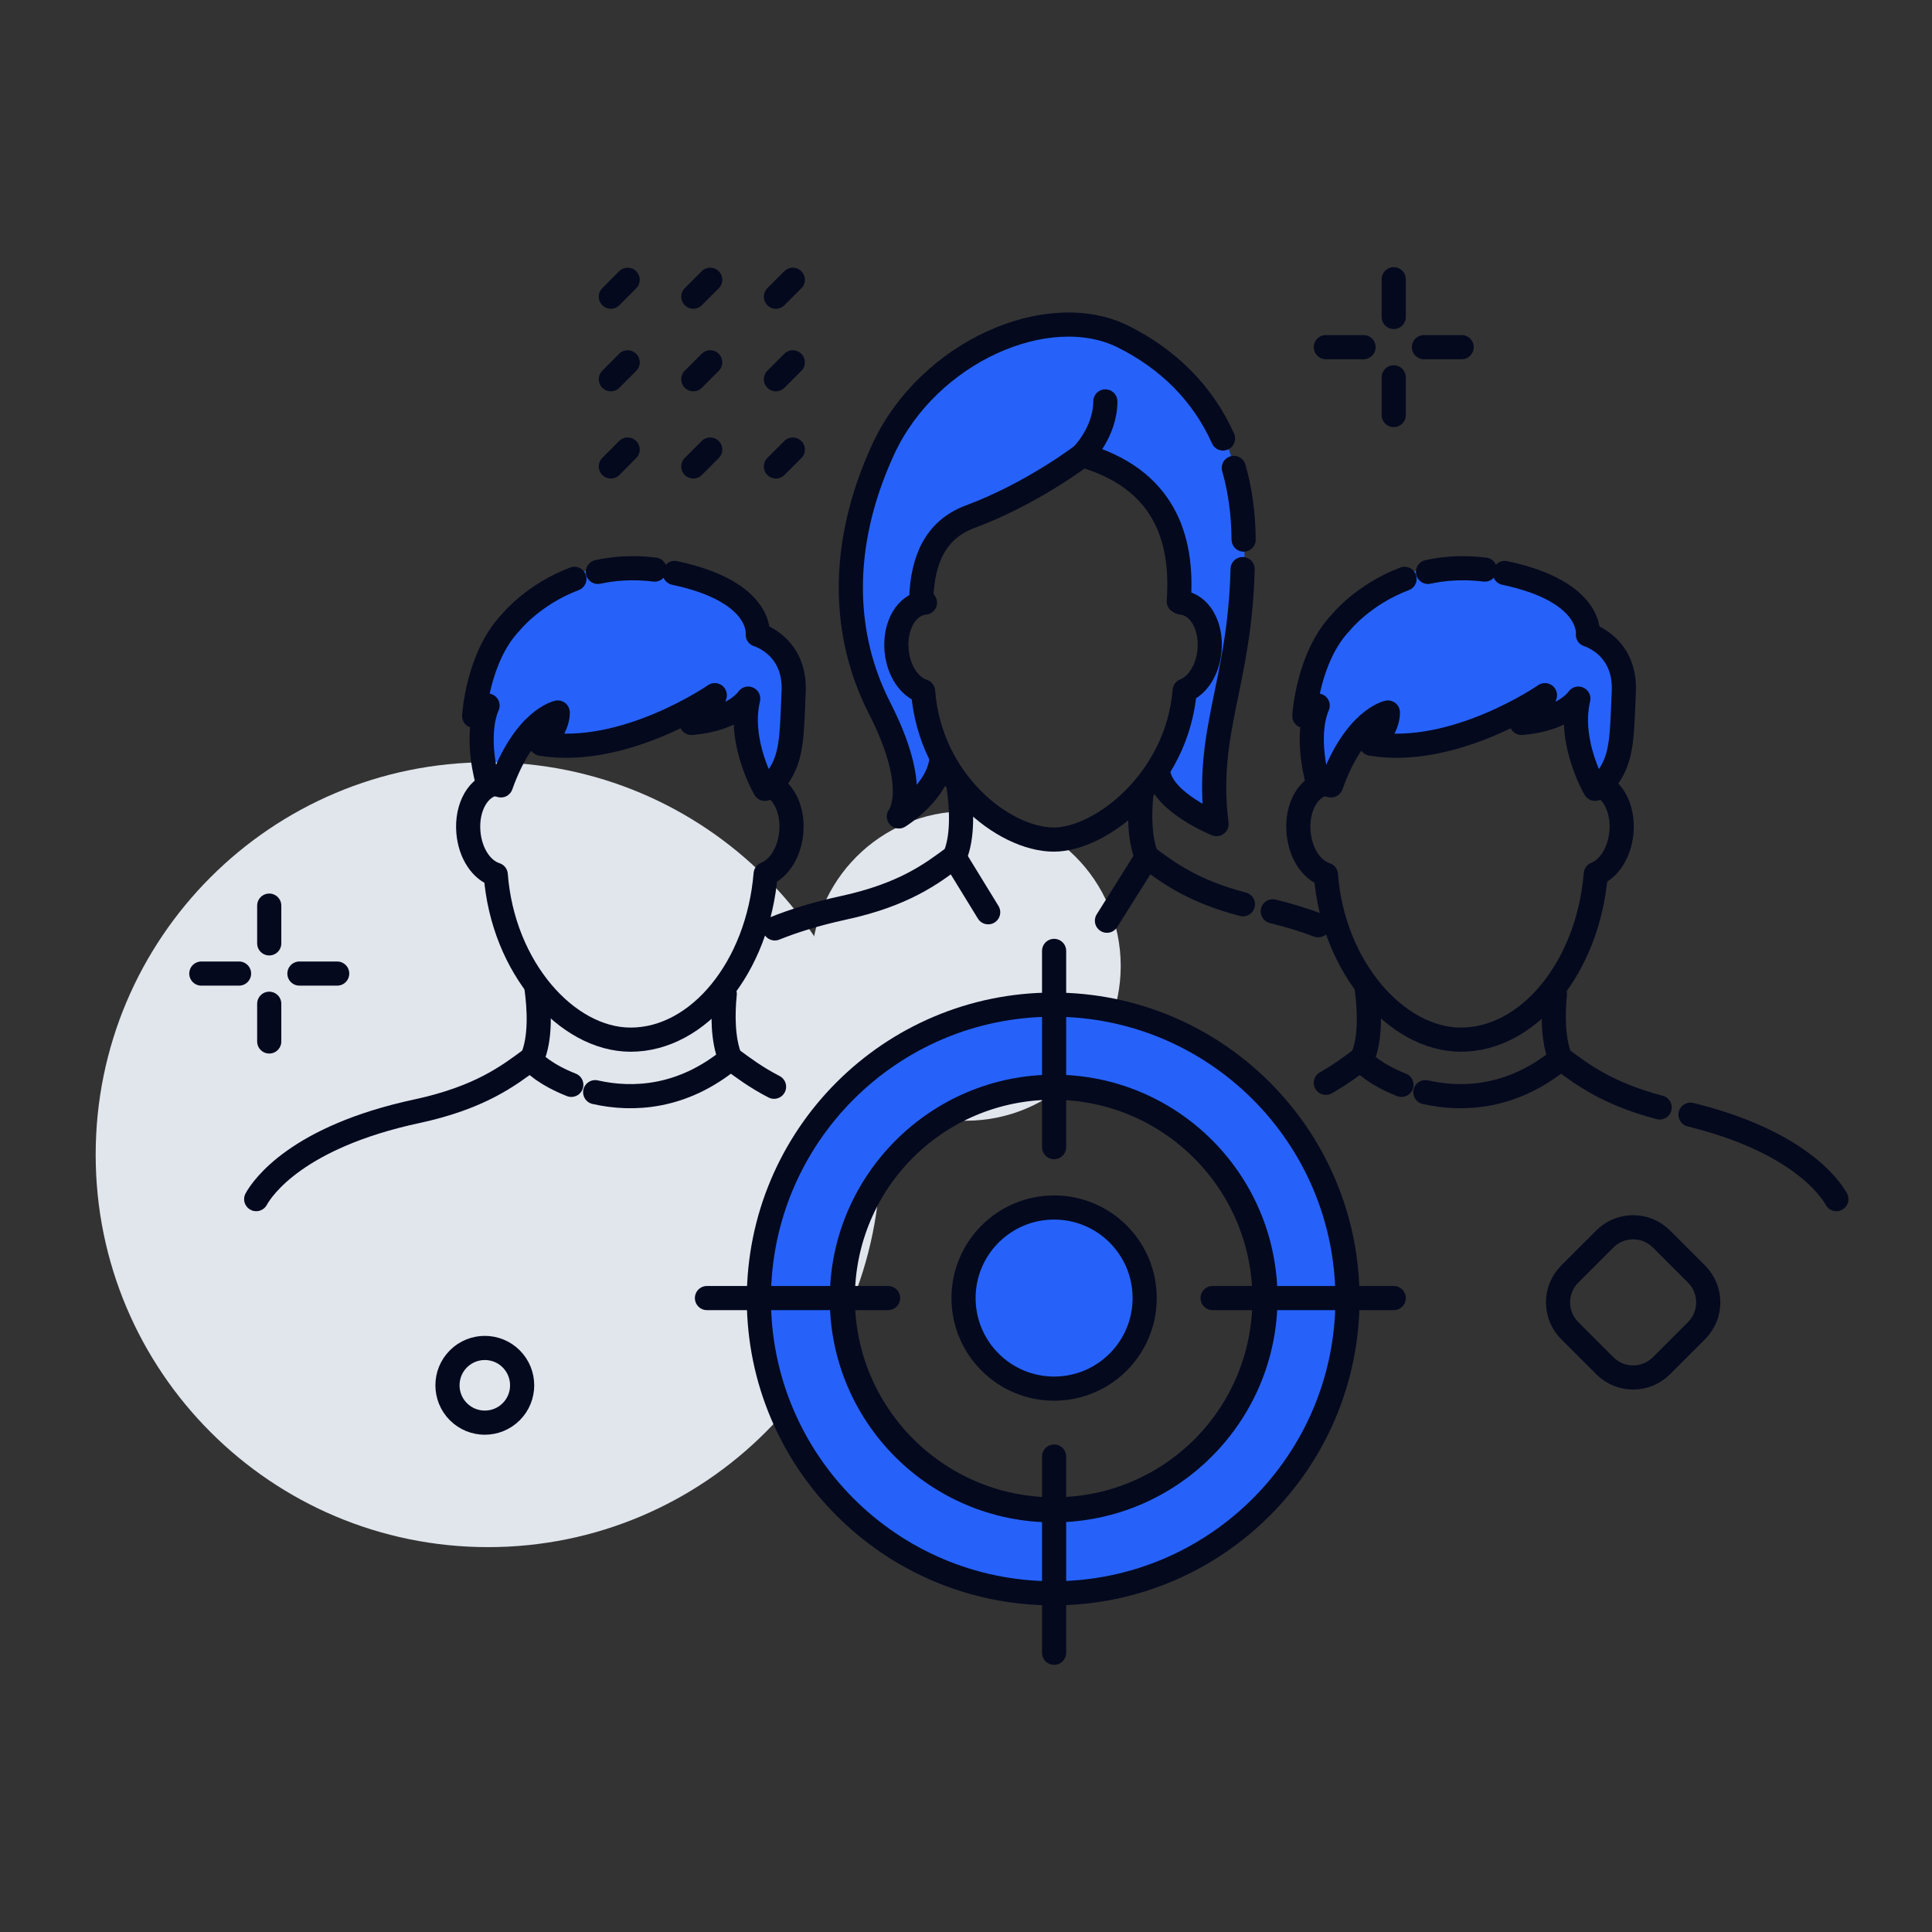 <svg width="48" height="48" viewBox="0 0 48 48" fill="none" xmlns="http://www.w3.org/2000/svg">
<rect x="0" y="0" width="48" height="48" fill="#333333" stroke="none"/>
<path d="M24 27.844C26.123 27.844 27.844 26.123 27.844 24C27.844 21.877 26.123 20.156 24 20.156C21.877 20.156 20.156 21.877 20.156 24C20.156 26.123 21.877 27.844 24 27.844Z" fill="#E1E6ED"/>
<path d="M39.69 19.688C39.69 19.688 40.815 18 40.252 16.5C39.69 15.562 39.502 15.75 39.502 15.75C39.502 15.75 38.752 13.875 35.94 14.062C33.127 14.25 32.377 16.875 32.377 17.812L32.752 17.625C32.752 17.625 32.19 18.375 32.752 19.5C32.752 19.5 33.502 17.812 34.252 17.812L34.065 18.562C34.065 18.562 36.69 18.75 38.19 17.25L37.627 18.188C37.627 18.188 38.752 18 39.127 17.438C39.127 17.438 38.94 18.562 39.69 19.688Z" fill="#2662FA"/>
<path d="M19.064 19.688C19.064 19.688 20.189 18 19.627 16.5C19.064 15.562 18.877 15.75 18.877 15.75C18.877 15.75 18.127 13.875 15.315 14.062C12.502 14.25 11.752 16.875 11.752 17.812L12.127 17.625C12.127 17.625 11.565 18.375 12.127 19.5C12.127 19.5 12.877 17.812 13.627 17.812L13.44 18.562C13.44 18.562 16.064 18.75 17.564 17.25L17.002 18.188C17.002 18.188 18.127 18 18.502 17.438C18.502 17.438 18.314 18.562 19.064 19.688Z" fill="#2662FA"/>
<path d="M26.94 11.25C26.94 11.25 25.628 12.562 24.128 12.75C22.628 12.938 22.815 15 22.815 15C22.815 15 22.065 15.562 22.44 16.5C22.508 16.669 22.922 17.235 23.003 17.438C23.267 18.101 23.233 18.506 23.378 18.938C23.378 18.938 23.19 20.25 22.44 20.25C22.44 20.25 22.815 18.938 21.503 16.875C20.19 14.812 21.878 10.875 22.815 9.938C23.753 9 26.003 7.125 28.44 8.625C30.878 10.125 31.253 12.75 30.69 16.312C30.128 19.875 30.315 20.625 30.315 20.625C30.315 20.625 28.815 19.875 28.628 19.125C28.628 19.125 29.378 18.375 29.378 17.062C29.378 17.062 30.128 16.875 29.94 15.75C29.753 14.625 29.19 14.812 29.19 14.812C29.19 14.812 29.753 12.188 26.94 11.25Z" fill="#2662FA"/>
<path d="M39.872 33.932L39 33.06C38.612 32.672 38.612 32.042 39 31.654L39.872 30.782C40.26 30.394 40.89 30.394 41.278 30.782L42.15 31.654C42.538 32.042 42.538 32.672 42.15 33.06L41.278 33.932C40.89 34.32 40.26 34.32 39.872 33.932Z" stroke="#04091E" stroke-width="0.6" stroke-miterlimit="10" stroke-linecap="round"/>
<path d="M12.127 38.438C17.512 38.438 21.877 34.072 21.877 28.688C21.877 23.303 17.512 18.938 12.127 18.938C6.742 18.938 2.377 23.303 2.377 28.688C2.377 34.072 6.742 38.438 12.127 38.438Z" fill="#E1E6ED"/>
<path d="M15.176 7.371L15.594 6.951" stroke="#04091E" stroke-width="0.6" stroke-miterlimit="10" stroke-linecap="round"/>
<path d="M17.225 7.371L17.645 6.951" stroke="#04091E" stroke-width="0.6" stroke-miterlimit="10" stroke-linecap="round"/>
<path d="M19.277 7.371L19.697 6.951" stroke="#04091E" stroke-width="0.6" stroke-miterlimit="10" stroke-linecap="round"/>
<path d="M15.176 9.422L15.594 9.002" stroke="#04091E" stroke-width="0.6" stroke-miterlimit="10" stroke-linecap="round"/>
<path d="M17.225 9.422L17.645 9.002" stroke="#04091E" stroke-width="0.6" stroke-miterlimit="10" stroke-linecap="round"/>
<path d="M19.277 9.422L19.697 9.002" stroke="#04091E" stroke-width="0.6" stroke-miterlimit="10" stroke-linecap="round"/>
<path d="M15.176 11.589L15.594 11.169" stroke="#04091E" stroke-width="0.6" stroke-miterlimit="10" stroke-linecap="round"/>
<path d="M17.225 11.589L17.645 11.169" stroke="#04091E" stroke-width="0.6" stroke-miterlimit="10" stroke-linecap="round"/>
<path d="M19.277 11.589L19.697 11.169" stroke="#04091E" stroke-width="0.6" stroke-miterlimit="10" stroke-linecap="round"/>
<path d="M34.627 9.375V10.312" stroke="#04091E" stroke-width="0.6" stroke-miterlimit="10" stroke-linecap="round"/>
<path d="M34.627 6.938V7.875" stroke="#04091E" stroke-width="0.6" stroke-miterlimit="10" stroke-linecap="round"/>
<path d="M33.877 8.625H32.94" stroke="#04091E" stroke-width="0.6" stroke-miterlimit="10" stroke-linecap="round"/>
<path d="M36.315 8.625H35.377" stroke="#04091E" stroke-width="0.6" stroke-miterlimit="10" stroke-linecap="round"/>
<path d="M6.689 24.938V25.875" stroke="#04091E" stroke-width="0.6" stroke-miterlimit="10" stroke-linecap="round"/>
<path d="M6.689 22.5V23.438" stroke="#04091E" stroke-width="0.6" stroke-miterlimit="10" stroke-linecap="round"/>
<path d="M5.939 24.188H5.002" stroke="#04091E" stroke-width="0.6" stroke-miterlimit="10" stroke-linecap="round"/>
<path d="M8.377 24.188H7.439" stroke="#04091E" stroke-width="0.6" stroke-miterlimit="10" stroke-linecap="round"/>
<path d="M33.811 26.317C33.571 26.494 33.3 26.698 32.94 26.902" stroke="#04091E" stroke-width="0.6" stroke-miterlimit="10" stroke-linecap="round" stroke-linejoin="round"/>
<path d="M42 27.694C44.679 28.354 45.471 29.518 45.624 29.792" stroke="#04091E" stroke-width="0.6" stroke-miterlimit="10" stroke-linecap="round" stroke-linejoin="round"/>
<path d="M38.801 26.317C39.3 26.685 39.935 27.174 41.234 27.514" stroke="#04091E" stroke-width="0.6" stroke-miterlimit="10" stroke-linecap="round" stroke-linejoin="round"/>
<path d="M35.412 27.135C36.348 27.347 37.58 27.283 38.77 26.306C38.577 25.828 38.581 25.196 38.632 24.692" stroke="#04091E" stroke-width="0.6" stroke-miterlimit="10" stroke-linecap="round" stroke-linejoin="round"/>
<path d="M33.95 24.523C34.024 25.044 34.069 25.798 33.84 26.308C33.842 26.406 34.219 26.717 34.819 26.953" stroke="#04091E" stroke-width="0.6" stroke-miterlimit="10" stroke-linecap="round" stroke-linejoin="round"/>
<path d="M37.386 14.235C39.597 14.702 39.451 15.769 39.451 15.769C39.451 15.769 40.396 16.041 40.343 17.186C40.291 18.332 40.315 18.887 39.858 19.427C39.629 19.513 39.629 19.599 39.629 19.599C39.629 19.599 38.952 18.446 39.214 17.357C39.214 17.357 38.883 17.874 37.803 17.961C37.803 17.961 38.331 17.543 38.384 17.271C38.384 17.271 36.143 18.823 34.068 18.478C34.068 18.478 34.482 18.133 34.482 17.702C34.482 17.702 33.651 17.874 33.07 19.513L32.738 19.427C32.738 19.427 32.406 18.306 32.738 17.529C32.571 17.529 32.406 17.788 32.406 17.788C32.406 17.788 32.489 16.322 33.319 15.459C33.319 15.459 33.867 14.771 34.896 14.381" stroke="#04091E" stroke-width="0.6" stroke-miterlimit="10" stroke-linecap="round" stroke-linejoin="round"/>
<path d="M35.478 14.209C35.893 14.119 36.364 14.087 36.89 14.151" stroke="#04091E" stroke-width="0.6" stroke-miterlimit="10" stroke-linecap="round" stroke-linejoin="round"/>
<path d="M32.99 19.459C32.516 19.502 32.205 20.051 32.263 20.687C32.31 21.203 32.585 21.617 32.942 21.731C33.116 24.041 34.706 25.83 36.294 25.83C37.982 25.83 39.455 24.032 39.647 21.714C39.98 21.581 40.237 21.18 40.284 20.685C40.342 20.049 40.031 19.5 39.557 19.457" stroke="#04091E" stroke-width="0.6" stroke-miterlimit="10" stroke-linecap="round" stroke-linejoin="round"/>
<path d="M13.187 26.317C12.639 26.721 11.93 27.27 10.359 27.608C7.381 28.247 6.525 29.505 6.365 29.792" stroke="#04091E" stroke-width="0.6" stroke-miterlimit="10" stroke-linecap="round" stroke-linejoin="round"/>
<path d="M18.176 26.317C18.455 26.522 18.776 26.766 19.231 27" stroke="#04091E" stroke-width="0.6" stroke-miterlimit="10" stroke-linecap="round" stroke-linejoin="round"/>
<path d="M14.787 27.135C15.723 27.347 16.955 27.283 18.145 26.306C17.952 25.828 17.956 25.196 18.006 24.692" stroke="#04091E" stroke-width="0.6" stroke-miterlimit="10" stroke-linecap="round" stroke-linejoin="round"/>
<path d="M13.325 24.523C13.399 25.044 13.444 25.798 13.215 26.308C13.217 26.406 13.594 26.717 14.194 26.953" stroke="#04091E" stroke-width="0.6" stroke-miterlimit="10" stroke-linecap="round" stroke-linejoin="round"/>
<path d="M16.761 14.235C18.972 14.702 18.826 15.769 18.826 15.769C18.826 15.769 19.771 16.041 19.718 17.186C19.666 18.332 19.69 18.887 19.233 19.427C19.004 19.513 19.004 19.599 19.004 19.599C19.004 19.599 18.327 18.446 18.589 17.357C18.589 17.357 18.258 17.874 17.177 17.961C17.177 17.961 17.706 17.543 17.759 17.271C17.759 17.271 15.518 18.823 13.443 18.478C13.443 18.478 13.857 18.133 13.857 17.702C13.857 17.702 13.026 17.874 12.445 19.513L12.113 19.427C12.113 19.427 11.781 18.306 12.113 17.529C11.946 17.529 11.781 17.788 11.781 17.788C11.781 17.788 11.864 16.322 12.694 15.459C12.694 15.459 13.242 14.771 14.271 14.381" stroke="#04091E" stroke-width="0.6" stroke-miterlimit="10" stroke-linecap="round" stroke-linejoin="round"/>
<path d="M14.854 14.209C15.268 14.119 15.739 14.087 16.265 14.151" stroke="#04091E" stroke-width="0.6" stroke-miterlimit="10" stroke-linecap="round" stroke-linejoin="round"/>
<path d="M12.365 19.459C11.891 19.502 11.58 20.051 11.638 20.687C11.685 21.203 11.96 21.617 12.317 21.731C12.491 24.041 14.081 25.83 15.669 25.83C17.357 25.83 18.83 24.032 19.022 21.714C19.355 21.581 19.612 21.18 19.659 20.685C19.717 20.049 19.406 19.5 18.932 19.457" stroke="#04091E" stroke-width="0.6" stroke-miterlimit="10" stroke-linecap="round" stroke-linejoin="round"/>
<path d="M28.781 19.224C28.92 19.954 30.225 20.475 30.225 20.475C29.936 18.165 30.802 17.01 30.872 14.139" stroke="#04091E" stroke-width="0.6" stroke-miterlimit="10" stroke-linecap="round" stroke-linejoin="round"/>
<path d="M30.654 11.625C30.808 12.163 30.892 12.756 30.898 13.406" stroke="#04091E" stroke-width="0.6" stroke-miterlimit="10" stroke-linecap="round" stroke-linejoin="round"/>
<path d="M23.392 18.84C23.326 19.674 22.332 20.284 22.332 20.284C22.332 20.284 22.889 19.622 21.851 17.589C20.945 15.818 20.827 13.584 21.944 11.162C23.062 8.739 26.045 7.434 27.909 8.366C29.004 8.914 29.872 9.75 30.386 10.894" stroke="#04091E" stroke-width="0.6" stroke-miterlimit="10" stroke-linecap="round" stroke-linejoin="round"/>
<path d="M29.286 14.94C29.404 13.333 28.892 11.884 26.888 11.31C26.888 11.31 25.647 12.264 24.102 12.838C23.224 13.163 22.924 13.937 22.889 14.844" stroke="#04091E" stroke-width="0.6" stroke-miterlimit="10" stroke-linecap="round" stroke-linejoin="round"/>
<path d="M26.889 11.31C26.889 11.31 27.462 10.736 27.462 9.973L26.889 11.31Z" fill="white"/>
<path d="M26.889 11.31C26.889 11.31 27.462 10.736 27.462 9.973" stroke="#04091E" stroke-width="0.6" stroke-miterlimit="10" stroke-linecap="round" stroke-linejoin="round"/>
<path d="M23.684 21.308C23.154 21.698 22.466 22.23 20.943 22.558C20.274 22.703 19.715 22.879 19.25 23.066" stroke="#04091E" stroke-width="0.6" stroke-miterlimit="10" stroke-linecap="round" stroke-linejoin="round"/>
<path d="M31.621 22.641C32.045 22.746 32.42 22.862 32.75 22.988" stroke="#04091E" stroke-width="0.6" stroke-miterlimit="10" stroke-linecap="round" stroke-linejoin="round"/>
<path d="M28.521 21.308C29.005 21.664 29.62 22.138 30.88 22.466" stroke="#04091E" stroke-width="0.6" stroke-miterlimit="10" stroke-linecap="round" stroke-linejoin="round"/>
<path d="M24.551 22.665L23.713 21.298" stroke="#04091E" stroke-width="0.6" stroke-miterlimit="10" stroke-linecap="round" stroke-linejoin="round"/>
<path d="M28.357 19.733C28.308 20.222 28.305 20.835 28.492 21.298L27.502 22.875" stroke="#04091E" stroke-width="0.6" stroke-miterlimit="10" stroke-linecap="round" stroke-linejoin="round"/>
<path d="M23.82 19.567C23.891 20.074 23.934 20.803 23.713 21.296" stroke="#04091E" stroke-width="0.6" stroke-miterlimit="10" stroke-linecap="round" stroke-linejoin="round"/>
<path d="M22.981 14.972C22.522 15.015 22.22 15.546 22.276 16.163C22.321 16.661 22.589 17.062 22.934 17.175C23.105 19.414 24.933 20.859 26.184 20.859C27.339 20.859 29.247 19.404 29.433 17.158C29.758 17.029 30.007 16.641 30.05 16.161C30.106 15.544 29.804 15.013 29.345 14.97" stroke="#04091E" stroke-width="0.6" stroke-miterlimit="10" stroke-linecap="round" stroke-linejoin="round"/>
<path d="M26.166 24.96C22.127 24.96 18.854 28.234 18.854 32.273C18.854 36.311 22.127 39.585 26.166 39.585C30.205 39.585 33.478 36.311 33.478 32.273C33.478 28.236 30.205 24.96 26.166 24.96ZM26.166 37.523C23.267 37.523 20.916 35.171 20.916 32.273C20.916 29.374 23.267 27.023 26.166 27.023C29.065 27.023 31.416 29.374 31.416 32.273C31.416 35.173 29.067 37.523 26.166 37.523Z" fill="#2662FA" stroke="#04091E" stroke-width="0.6" stroke-miterlimit="10"/>
<path d="M26.189 37.5C29.089 37.5 31.439 35.15 31.439 32.25C31.439 29.351 29.089 27 26.189 27C23.29 27 20.939 29.351 20.939 32.25C20.939 35.15 23.29 37.5 26.189 37.5Z" stroke="#04091E" stroke-width="0.6" stroke-miterlimit="10" stroke-linecap="round" stroke-linejoin="round"/>
<path d="M26.189 34.5C27.432 34.5 28.439 33.493 28.439 32.25C28.439 31.007 27.432 30 26.189 30C24.947 30 23.939 31.007 23.939 32.25C23.939 33.493 24.947 34.5 26.189 34.5Z" fill="#2662FA" stroke="#04091E" stroke-width="0.6" stroke-miterlimit="10"/>
<path d="M26.189 23.625V28.5" stroke="#04091E" stroke-width="0.6" stroke-miterlimit="10" stroke-linecap="round" stroke-linejoin="round"/>
<path d="M26.189 36.188V41.062" stroke="#04091E" stroke-width="0.6" stroke-miterlimit="10" stroke-linecap="round" stroke-linejoin="round"/>
<path d="M34.627 32.25H30.127" stroke="#04091E" stroke-width="0.6" stroke-miterlimit="10" stroke-linecap="round" stroke-linejoin="round"/>
<path d="M22.064 32.25H17.564" stroke="#04091E" stroke-width="0.6" stroke-miterlimit="10" stroke-linecap="round" stroke-linejoin="round"/>
<path d="M11.389 35.074C11.027 34.712 11.027 34.123 11.389 33.761C11.751 33.399 12.339 33.399 12.701 33.761C13.063 34.123 13.063 34.712 12.701 35.074C12.339 35.436 11.751 35.436 11.389 35.074Z" fill="#E1E6ED" stroke="#04091E" stroke-width="0.6" stroke-miterlimit="10" stroke-linecap="round"/>
</svg>
